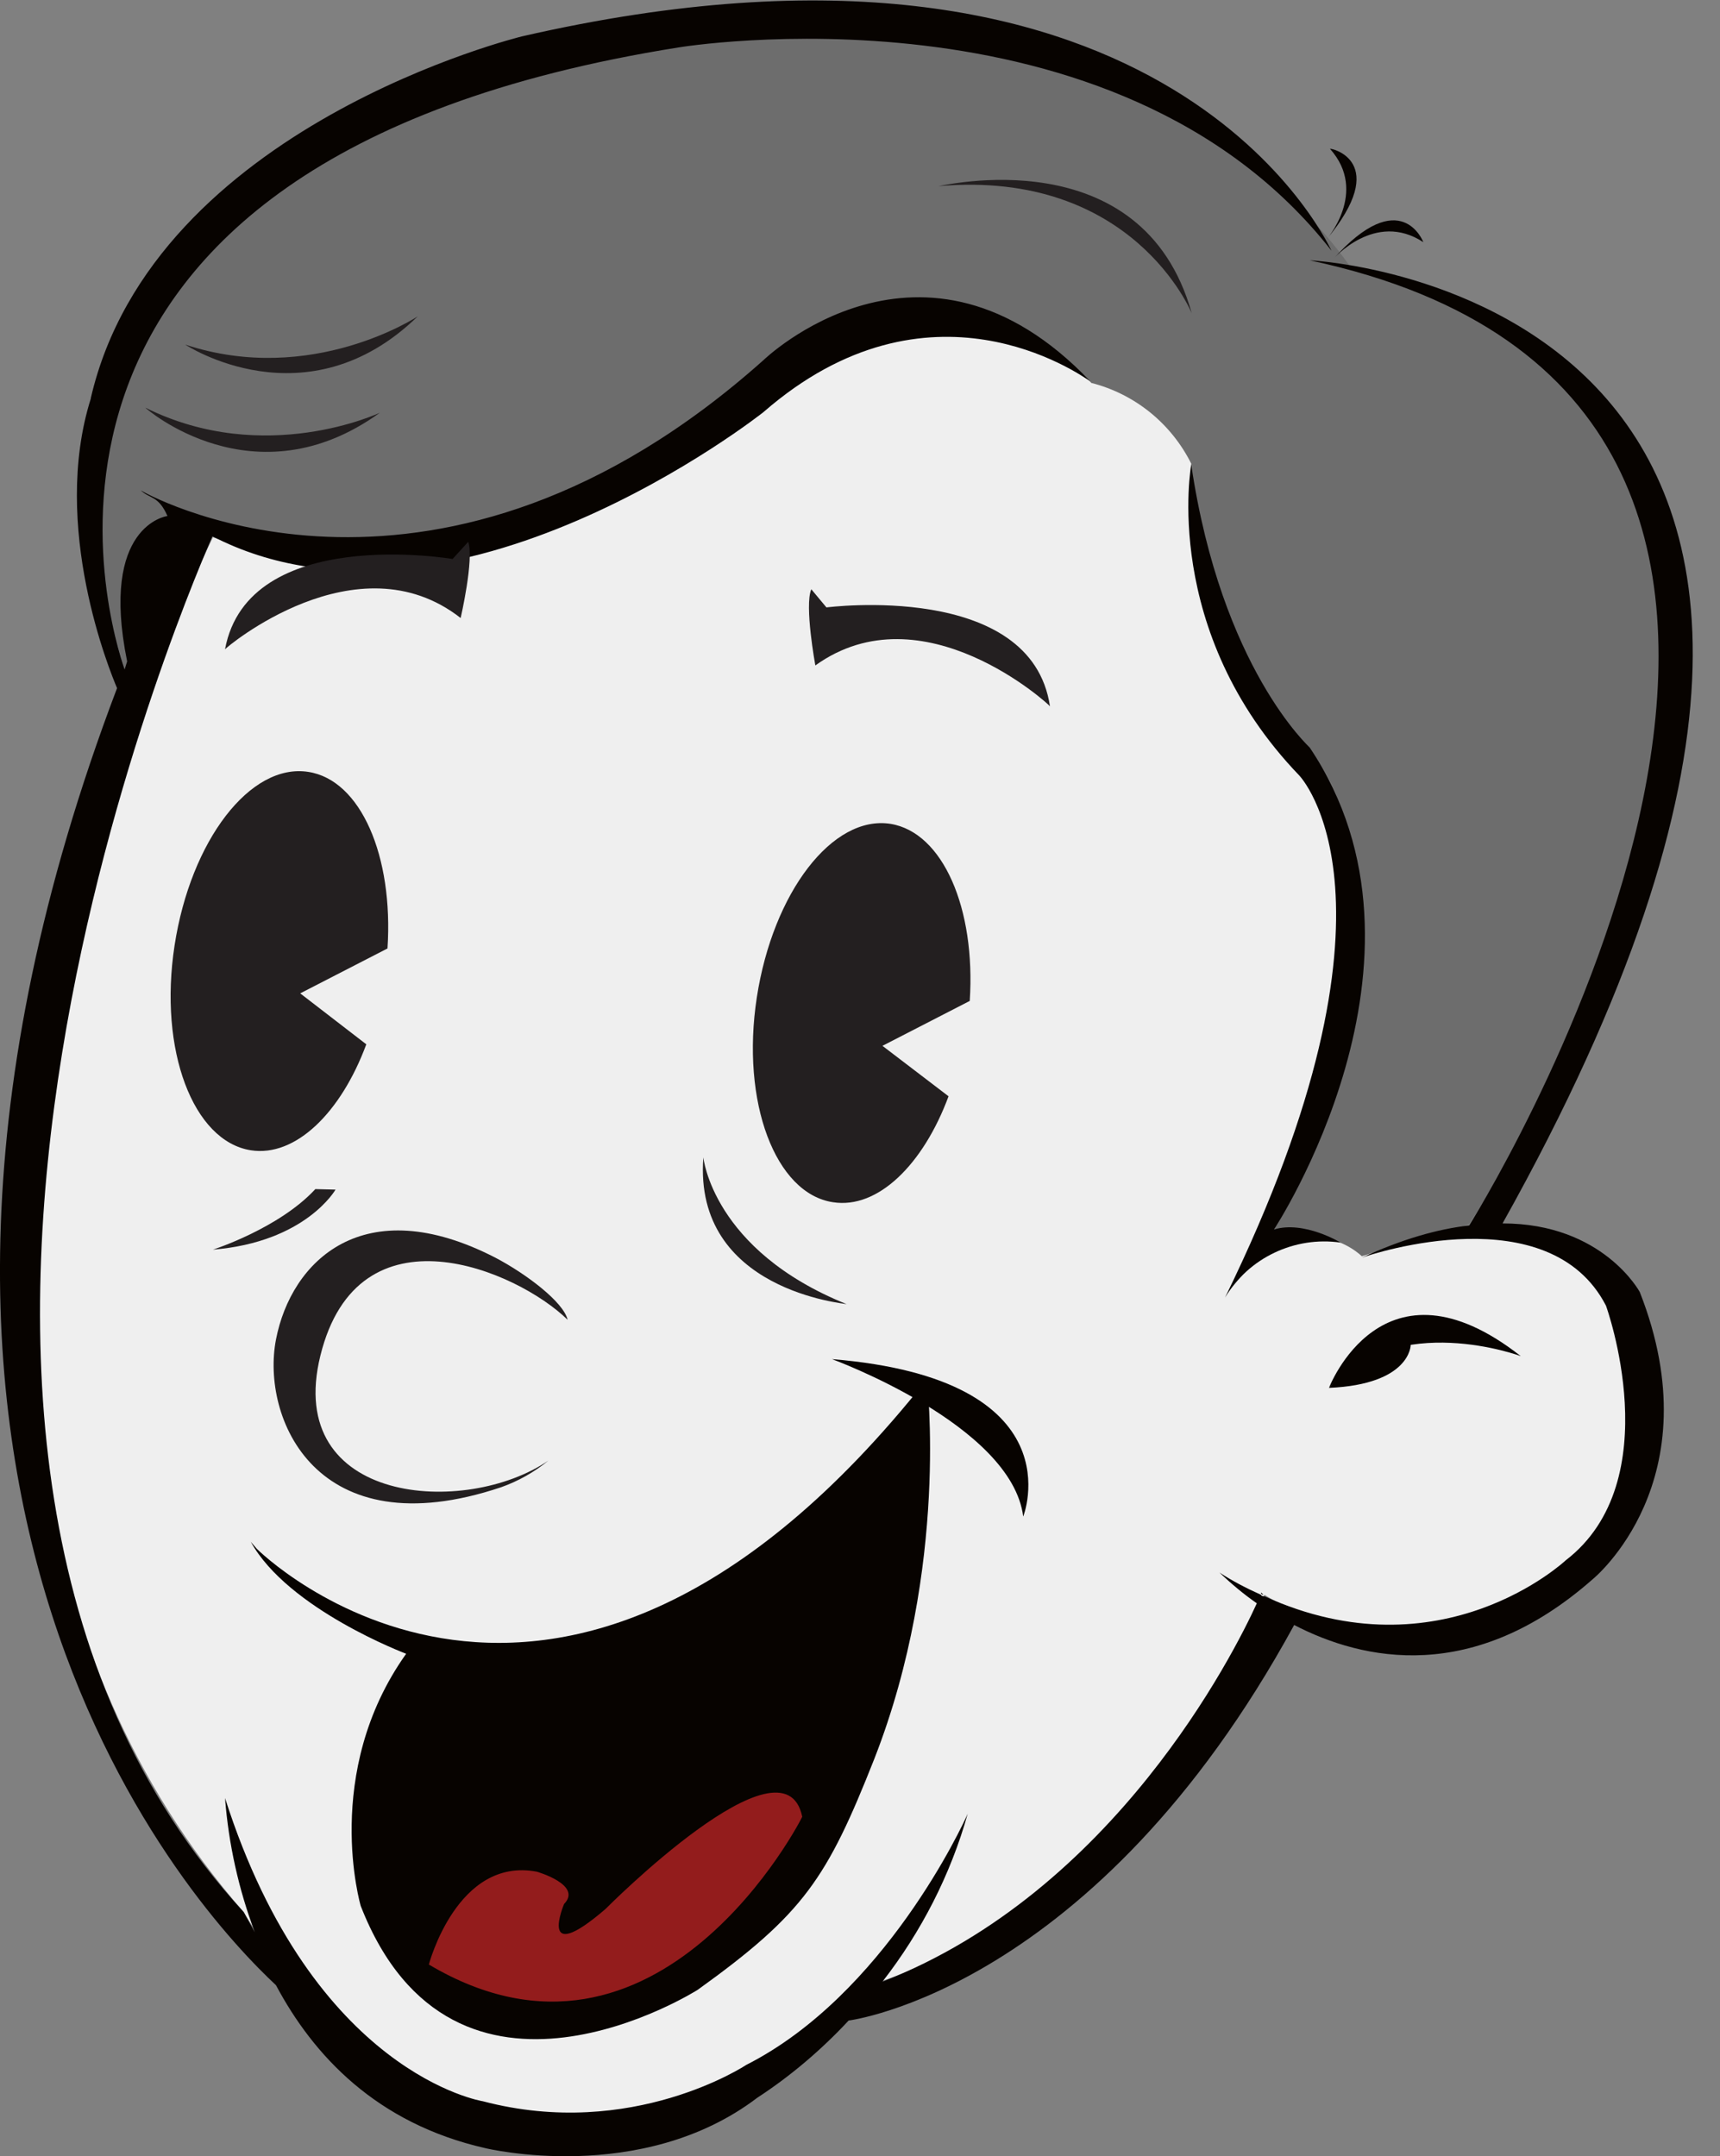 <?xml version="1.0" encoding="utf-8"?>
<!-- Generator: Adobe Illustrator 22.0.1, SVG Export Plug-In . SVG Version: 6.00 Build 0)  -->
<svg version="1.1" id="Layer_1" xmlns="http://www.w3.org/2000/svg" xmlns:xlink="http://www.w3.org/1999/xlink" x="0px" y="0px"
	 viewBox="0 0 340.9 427.4" style="enable-background:new 0 0 340.9 427.4;" xml:space="preserve">
<rect x="0" y="0" width="340.9" height="427.4" fill="#808080" stroke="none"/>
<style type="text/css">
	.st0{fill:#6D6D6D;}
	.st1{fill:#EFEFEF;}
	.st2{fill:#931C1C;}
	.st3{fill:#070300;}
	.st4{fill:#231F20;}
</style>
<title>Asset 1</title>
<g id="Layer_2_1_">
	<g id="Layer_1-2">
		<path class="st0" d="M291.2,242.6l-8.2,2.5l-13.1,4c-1.5-1.4-3.4-2.5-5.3-3.3c-3.9-1.4-8-2.2-12.1-2.2
			c30.4-63.6,9.5-91.5,9.5-91.5C236.1,131.2,236,92,236,92c-5.5-11.7-19.9-16.1-19.9-16.1C196,56.1,168.9,67,168.9,67
			C83,128.3,42,106.4,42,106.4l-17.3,26.3C-1.3,49.2,76.4,26,76.4,26c134.2-62.3,191.5,27.3,191.5,27.3
			C394.7,89.5,291.2,242.6,291.2,242.6z"/>
		<path class="st0" d="M252.6,243.7c4.1,0.1,8.2,0.8,12.1,2.2C260.6,245.5,256.6,244.8,252.6,243.7z"/>
		<path class="st0" d="M291.2,242.6c-2.6,1.1-5.4,1.9-8.2,2.4L291.2,242.6z"/>
		<path class="st1" d="M42.2,106.5c0,0-84.3,169,6.1,272.5l0,0c0,0,51.3,90.1,126.7,13.6l0,0c0,0,57.3-18.3,75.6-76.5l0,0
			c0,0,48.1,31.6,77.3-28.4l0,0c0,0,6.3-58.9-58-38.7l0,0c0,0-12.3-12.4-27.1,8l0,0c0,0,45.8-66,10.6-113.7c0,0-19.9-26.6-17.3-51.4
			l0,0c-4-8-11.2-13.8-19.8-16l0,0c0,0-29.3-33.4-78.8,11.3C137.4,87.2,83.2,120.7,42.2,106.5"/>
		<path class="st2" d="M116,349.1l-38,35.6c0,0,43.4,48.1,88.1-31.6L116,349.1z"/>
		<path class="st3" d="M250,315.7l-0.1,0.1c0.1,0.2,0.3,0.3,0.5,0.3L250,315.7z"/>
		<path class="st3" d="M325,256.1c14.7,37.4-9.3,56.9-9.3,56.9c-23.7,20.9-45.5,16.2-59.2,9.1c-39.5,72.4-88.3,78.4-88.3,78.4
			c-5.4,5.8-11.5,11-18.1,15.3c-23,17.5-53.9,10-53.9,10c-21.6-4.9-34.1-18.4-41.5-32.3C39.5,379.3-38,297.6,23.2,136.4
			c-1.4-3.3-13.2-32-5.2-57.4v-0.1c12.5-54,85.5-71.7,85.5-71.7c125.6-28.8,158.7,39,160.4,42.5C221.1-5,134.5,9.4,134.5,9.4
			C-7.7,32,22,124.9,24.7,132.7l0.5-1.6c-5.5-27,7.9-28.8,7.9-28.8h0.1c-1.8-4.1-3.5-3.4-5.3-5.1c3.5,2.1,59.5,31.2,123.4-25.8
			c0,0,31.6-30.7,64.8,4.2c-2.2-1.5-32-22.5-64.8,6.1c0,0-61.8,49-109.2,24.6C40.7,109.8-38,285,48.3,379l2.2,4
			c-3.2-8.5-5.2-17.5-5.9-26.6c17.5,54.8,51.1,60.1,51.1,60.1c29.6,7.8,52.2-7.2,52.2-7.2c27.4-13.9,43-47.7,43.9-49.8
			c-3.4,12.1-9.2,23.4-16.9,33.3c45.9-17.9,69.6-64.9,74.2-75c-2.6-1.8-5.1-3.9-7.4-6.1c2.6,1.7,5.3,3.1,8.2,4.4
			c0.1,0.2,0.3,0.3,0.6,0.3h0.1c35.1,16,59.7-7.1,59.7-7.1c20.6-15.8,8-50.5,8-50.5c-11.2-21.7-46-10.4-48.4-9.5
			c8-3.7,15.1-5.7,21.3-6.4c5.3-8.6,99.1-163.4-31.6-191.3c0,0,141.4,6.5,38.2,190.9C317.7,242.5,325,256.1,325,256.1z"/>
		<path class="st3" d="M263.4,275.1c0,0,10.6-27.8,38-6.3C301.4,268.8,277,259.7,263.4,275.1z"/>
		<path class="st3" d="M279.6,266.6c0,0,0,7.8-16.2,8.5C263.4,275.1,274.3,261.7,279.6,266.6z"/>
		<path class="st3" d="M236.1,92.1c0,0-6.1,33,21.4,61.6c0,0,23.9,24.6-14.7,103.5c4.7-7.9,13.8-12.2,22.9-10.9
			c0,0-7.2-4.4-13.2-2.6c0,0,35.3-53.5,7.1-95.5C259.7,148.2,242.1,132.6,236.1,92.1z"/>
		<path class="st3" d="M262.8,47.6c0,0,8.5-9.5,0.8-18.1C263.7,29.3,275.9,31.9,262.8,47.6z"/>
		<path class="st3" d="M264.2,51.4c0,0,8.3-9.7,17.9-3.4C282.1,48,277.7,36.3,264.2,51.4z"/>
		<path class="st3" d="M164.9,269.4c0,0,35.6,13,37.9,31.2C202.8,300.6,213.6,273.4,164.9,269.4z"/>
		<path class="st3" d="M183.7,273.4C110.1,366.3,50.9,307,50.9,307l-1.2-1.4c7.4,13.4,30.8,22.2,30.8,22.2c-16.8,23.6-9,50-9,50
			c18.5,47.3,66.8,16.6,66.8,16.6c21-15.1,25.6-22,35-45.8C188.2,310.5,183.7,273.4,183.7,273.4z M85,389.4c0,0,5.6-21.4,21.4-18.4
			c0,0,9.1,2.6,5.4,6.4c0,0-5.4,12.7,8.2,1c0,0,35.4-35.7,39-18.3C159.2,359.9,130.6,416.5,85,389.4z"/>
		<path class="st4" d="M59.5,196.9l17.3-8.9c1.2-18.3-5.3-33.4-15.7-35c-11.5-1.8-23.3,13.6-26.5,34.4s3.7,38.8,15.1,40.6
			c8.9,1.4,17.9-7.5,22.9-21L59.5,196.9z"/>
		<path class="st4" d="M174.9,207.3l17.3-8.9c1.2-18.3-5.3-33.4-15.7-35.1c-11.5-1.8-23.3,13.6-26.5,34.4s3.7,38.9,15.1,40.6
			c8.9,1.4,17.9-7.5,22.9-21L174.9,207.3z"/>
		<path class="st4" d="M91.3,122.5c0,0,2.7-11.7,1.5-15.1l-3.1,3.4c0,0-40.5-6.9-45.1,17.9C44.6,128.5,70.7,106.4,91.3,122.5z"/>
		<path class="st4" d="M161.6,131.9c0,0-2.2-11.9-0.8-15.1l3,3.6c0,0,40.6-5.3,44.3,19.6C208.1,139.8,182.9,116.6,161.6,131.9z"/>
		<path class="st4" d="M63.5,268.7c7.5-30.4,39-16.9,49-7.1c-0.8-3.5-8.2-9.1-14.3-12.3c-26.2-13.5-40.5,0.7-43.5,16.2
			s7.9,41.6,44.6,29.3c3.4-1.2,6.6-3,9.4-5.3C92.4,300.7,56.2,298.3,63.5,268.7z"/>
		<path class="st4" d="M139.4,229.4c0,0,1.8,18.4,28.4,29.1C167.8,258.4,137.4,255.9,139.4,229.4z"/>
		<path class="st4" d="M66.5,235.8c0,0-5.9,10.4-24.3,11.9c0,0,13.1-4.2,20.3-12L66.5,235.8z"/>
		<path class="st4" d="M75.3,81.8c0,0-22.8,10.8-46.5-1C28.8,80.9,50.4,99.8,75.3,81.8z"/>
		<path class="st4" d="M82.8,62.7c0,0-21,13.9-46.1,5.6C36.7,68.3,60.7,84.2,82.8,62.7z"/>
		<path class="st4" d="M236.2,62.1c0,0-11.6-28.6-50.2-25.2C186.1,37,226.4,27,236.2,62.1z"/>
	</g>
</g>
</svg>
